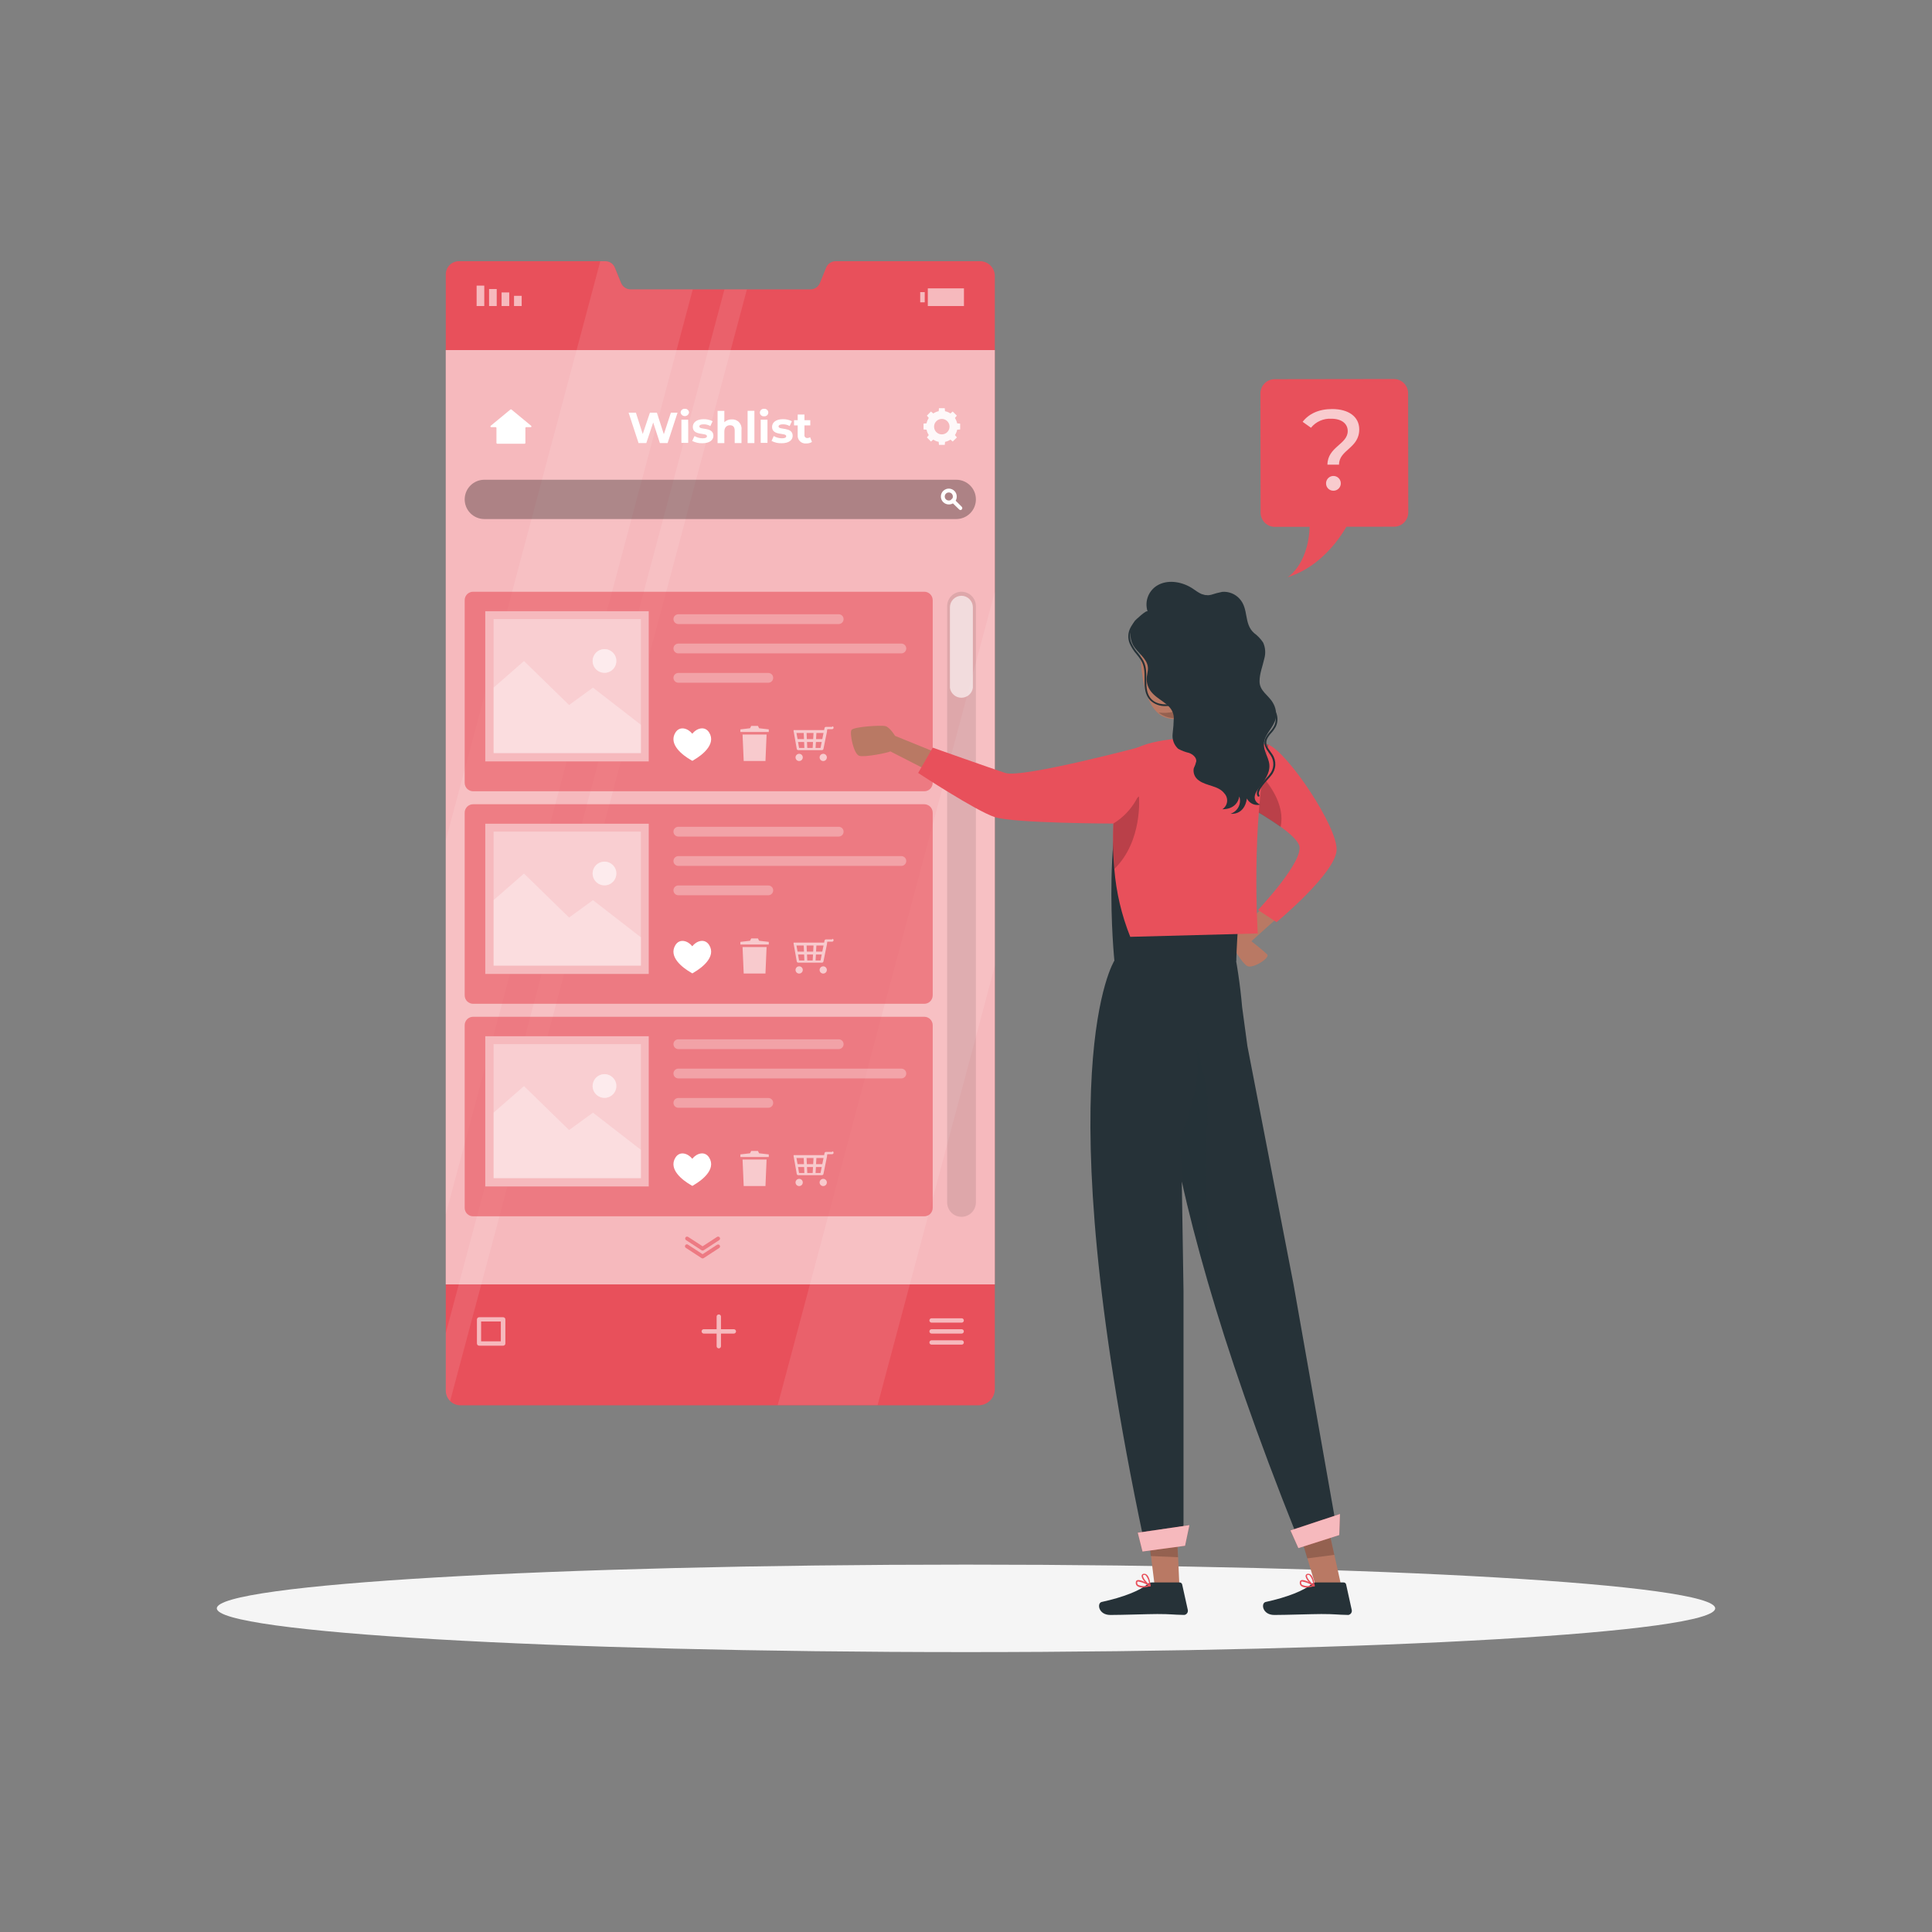 <svg width="152" height="152" viewBox="0 0 152 152" fill="none" xmlns="http://www.w3.org/2000/svg">
<rect x="0" y="0" width="152" height="152" fill="#808080" stroke="none"/>
<path d="M76 129.978C108.553 129.978 134.943 128.438 134.943 126.537C134.943 124.636 108.553 123.096 76 123.096C43.447 123.096 17.058 124.636 17.058 126.537C17.058 128.438 43.447 129.978 76 129.978Z" fill="#F5F5F5"/>
<path d="M78.268 21.73V109.282C78.268 109.452 78.235 109.62 78.17 109.776C78.104 109.933 78.008 110.075 77.888 110.194C77.767 110.313 77.623 110.407 77.466 110.47C77.308 110.533 77.139 110.564 76.97 110.562H36.234C35.93 110.565 35.637 110.448 35.419 110.236C35.308 110.125 35.22 109.993 35.16 109.847C35.101 109.702 35.071 109.546 35.073 109.388V21.623C35.067 21.488 35.089 21.352 35.136 21.225C35.183 21.097 35.255 20.98 35.347 20.881C35.439 20.781 35.55 20.701 35.674 20.644C35.797 20.587 35.931 20.555 36.067 20.55H47.637C47.799 20.553 47.956 20.604 48.089 20.696C48.221 20.789 48.324 20.919 48.382 21.07L48.862 22.25C48.921 22.4 49.023 22.529 49.156 22.621C49.288 22.713 49.445 22.764 49.607 22.767H63.764C63.925 22.766 64.081 22.717 64.214 22.627C64.347 22.536 64.45 22.408 64.509 22.259L64.989 21.073C65.047 20.922 65.149 20.791 65.282 20.698C65.415 20.605 65.572 20.553 65.734 20.55H77.137C77.443 20.559 77.733 20.688 77.944 20.908C78.156 21.129 78.272 21.424 78.268 21.73Z" fill="#E8505B"/>
<path opacity="0.6" d="M78.268 27.543H35.069V101.05H78.268V27.543Z" fill="white"/>
<path opacity="0.6" d="M40.441 24.077H41.043V23.274H40.441V24.077Z" fill="white"/>
<path opacity="0.6" d="M39.462 24.077H40.064V23.007H39.462V24.077Z" fill="white"/>
<path opacity="0.6" d="M38.477 24.077H39.079V22.739H38.477V24.077Z" fill="white"/>
<path opacity="0.6" d="M37.498 24.077H38.1V22.471H37.498V24.077Z" fill="white"/>
<path opacity="0.6" d="M72.753 22.982H72.397V23.785H72.753V22.982Z" fill="white"/>
<path opacity="0.6" d="M72.996 24.077H75.839V22.687H72.996V24.077Z" fill="white"/>
<g opacity="0.1">
<path d="M54.504 22.767L42.067 69.348L41.931 69.871L41.706 70.71L41.563 71.233L35.069 95.553V66.126L47.229 20.55H47.624C47.786 20.553 47.944 20.604 48.077 20.696C48.209 20.789 48.311 20.919 48.369 21.07L48.85 22.25C48.909 22.4 49.011 22.529 49.144 22.621C49.276 22.713 49.433 22.764 49.594 22.767H54.504Z" fill="white"/>
<path d="M78.268 46.555V75.994L70.513 105.047L70.324 105.753L69.044 110.547H61.186L62.466 105.756L62.67 104.987L63.697 101.138L63.904 100.369L64.314 98.828L64.521 98.058L64.931 96.517L65.135 95.748L71.601 71.531V71.528L71.899 70.413V70.41L78.268 46.555Z" fill="white"/>
<path d="M58.763 22.767L46.406 69.057L46.33 69.333L45.655 71.872L45.579 72.148L35.416 110.221C35.304 110.11 35.217 109.978 35.157 109.832C35.097 109.687 35.068 109.531 35.069 109.373V104.895L43.812 72.148L43.888 71.872L44.563 69.333L44.639 69.057L56.997 22.767H58.763Z" fill="white"/>
</g>
<path opacity="0.9" d="M75.541 33.786V33.327L75.304 33.306C75.272 33.155 75.212 33.012 75.128 32.883L75.28 32.701L74.954 32.376L74.772 32.528C74.645 32.441 74.501 32.381 74.349 32.351L74.328 32.114H73.872L73.851 32.351C73.7 32.381 73.556 32.441 73.428 32.528L73.243 32.376L72.921 32.701L73.073 32.883C72.986 33.011 72.926 33.155 72.896 33.306L72.659 33.327V33.786L72.896 33.807C72.926 33.959 72.986 34.103 73.073 34.23L72.921 34.413L73.243 34.738L73.428 34.586C73.556 34.673 73.7 34.733 73.851 34.762L73.872 34.999H74.331L74.353 34.762C74.504 34.733 74.648 34.673 74.775 34.586L74.957 34.738L75.283 34.413L75.131 34.23C75.215 34.101 75.275 33.958 75.307 33.807L75.541 33.786ZM74.097 34.175C73.977 34.175 73.859 34.14 73.759 34.073C73.659 34.006 73.581 33.911 73.535 33.8C73.489 33.689 73.477 33.567 73.501 33.449C73.524 33.331 73.582 33.222 73.667 33.138C73.752 33.052 73.861 32.995 73.978 32.971C74.096 32.948 74.219 32.96 74.33 33.006C74.441 33.052 74.536 33.13 74.603 33.23C74.669 33.33 74.705 33.447 74.705 33.567C74.705 33.729 74.641 33.883 74.527 33.997C74.413 34.111 74.258 34.175 74.097 34.175Z" fill="white"/>
<path d="M41.788 33.498L40.237 32.218C40.226 32.209 40.212 32.204 40.198 32.204C40.184 32.204 40.17 32.209 40.158 32.218L38.608 33.498C38.597 33.505 38.59 33.516 38.586 33.529C38.582 33.541 38.583 33.555 38.587 33.567C38.592 33.579 38.6 33.59 38.611 33.597C38.621 33.604 38.634 33.608 38.647 33.607H38.994C39.01 33.607 39.026 33.613 39.038 33.625C39.05 33.636 39.057 33.651 39.058 33.668V34.847C39.058 34.864 39.064 34.88 39.075 34.892C39.087 34.903 39.102 34.91 39.119 34.911H41.274C41.29 34.91 41.306 34.903 41.317 34.892C41.328 34.88 41.335 34.864 41.335 34.847V33.668C41.335 33.66 41.337 33.651 41.34 33.644C41.343 33.636 41.348 33.63 41.354 33.624C41.36 33.618 41.367 33.614 41.374 33.611C41.382 33.608 41.39 33.607 41.399 33.607H41.745C41.758 33.608 41.772 33.605 41.783 33.599C41.795 33.592 41.804 33.581 41.808 33.569C41.813 33.556 41.814 33.542 41.81 33.53C41.806 33.517 41.798 33.506 41.788 33.498Z" fill="white"/>
<g opacity="0.6">
<path d="M73.291 104.059H75.659C75.705 104.058 75.748 104.039 75.78 104.007C75.812 103.975 75.83 103.931 75.83 103.886C75.83 103.84 75.812 103.797 75.78 103.765C75.748 103.733 75.705 103.715 75.659 103.715H73.291C73.246 103.715 73.203 103.733 73.171 103.765C73.139 103.797 73.121 103.84 73.121 103.886C73.121 103.931 73.139 103.975 73.171 104.007C73.203 104.039 73.246 104.058 73.291 104.059Z" fill="white"/>
<path d="M75.659 104.576H73.291C73.246 104.576 73.203 104.594 73.171 104.626C73.139 104.657 73.121 104.701 73.121 104.746C73.121 104.791 73.139 104.835 73.171 104.867C73.203 104.9 73.246 104.918 73.291 104.919H75.659C75.705 104.918 75.748 104.9 75.78 104.867C75.812 104.835 75.83 104.791 75.83 104.746C75.83 104.701 75.812 104.657 75.78 104.626C75.748 104.594 75.705 104.576 75.659 104.576Z" fill="white"/>
<path d="M75.659 105.448H73.291C73.246 105.448 73.203 105.466 73.171 105.498C73.139 105.53 73.121 105.573 73.121 105.618C73.121 105.664 73.139 105.707 73.171 105.739C73.203 105.771 73.246 105.789 73.291 105.789H75.659C75.705 105.789 75.748 105.771 75.78 105.739C75.812 105.707 75.83 105.664 75.83 105.618C75.83 105.573 75.812 105.53 75.78 105.498C75.748 105.466 75.705 105.448 75.659 105.448Z" fill="white"/>
<path d="M57.736 104.576H56.723V103.563C56.718 103.522 56.697 103.484 56.666 103.456C56.634 103.428 56.594 103.413 56.552 103.413C56.51 103.413 56.469 103.428 56.437 103.456C56.406 103.484 56.385 103.522 56.38 103.563V104.576H55.367C55.322 104.576 55.279 104.594 55.247 104.626C55.215 104.658 55.197 104.701 55.197 104.746C55.197 104.791 55.215 104.835 55.247 104.867C55.279 104.9 55.322 104.919 55.367 104.919H56.38V105.932C56.385 105.973 56.406 106.011 56.437 106.039C56.469 106.067 56.51 106.082 56.552 106.082C56.594 106.082 56.634 106.067 56.666 106.039C56.697 106.011 56.718 105.973 56.723 105.932V104.919H57.736C57.781 104.919 57.824 104.9 57.856 104.867C57.888 104.835 57.906 104.791 57.906 104.746C57.906 104.701 57.888 104.658 57.856 104.626C57.824 104.594 57.781 104.576 57.736 104.576Z" fill="white"/>
<path d="M39.575 103.633H37.696C37.65 103.634 37.606 103.653 37.574 103.685C37.542 103.717 37.523 103.761 37.523 103.807V105.7C37.523 105.746 37.542 105.789 37.574 105.821C37.607 105.853 37.65 105.871 37.696 105.871H39.59C39.635 105.871 39.678 105.853 39.71 105.821C39.742 105.789 39.76 105.746 39.76 105.7V103.807C39.76 103.783 39.755 103.759 39.746 103.737C39.736 103.715 39.722 103.696 39.705 103.679C39.688 103.663 39.667 103.651 39.645 103.643C39.622 103.635 39.598 103.632 39.575 103.633ZM39.401 105.527H37.851V103.968H39.401V105.527Z" fill="white"/>
</g>
<g opacity="0.6">
<path d="M55.273 99.007C55.244 99.007 55.215 98.997 55.191 98.98L53.975 98.186C53.956 98.177 53.938 98.164 53.924 98.147C53.91 98.131 53.9 98.111 53.894 98.09C53.888 98.069 53.886 98.047 53.889 98.026C53.893 98.004 53.9 97.984 53.912 97.966C53.924 97.947 53.94 97.932 53.958 97.92C53.977 97.909 53.997 97.901 54.019 97.898C54.04 97.895 54.062 97.897 54.083 97.903C54.104 97.909 54.123 97.92 54.14 97.934L55.276 98.673L56.413 97.934C56.447 97.912 56.489 97.904 56.529 97.912C56.568 97.92 56.603 97.943 56.626 97.977C56.648 98.01 56.655 98.052 56.647 98.091C56.638 98.13 56.614 98.164 56.581 98.186L55.365 98.98C55.338 98.999 55.306 99.008 55.273 99.007Z" fill="#E8505B"/>
<path d="M55.274 98.387C55.245 98.386 55.216 98.378 55.192 98.362L53.976 97.569C53.942 97.546 53.918 97.512 53.909 97.472C53.901 97.432 53.908 97.39 53.93 97.356C53.952 97.323 53.987 97.3 54.026 97.292C54.065 97.284 54.106 97.291 54.14 97.314L55.277 98.052L56.414 97.314C56.448 97.291 56.489 97.284 56.529 97.292C56.568 97.3 56.603 97.324 56.625 97.358C56.647 97.391 56.655 97.433 56.647 97.472C56.638 97.512 56.615 97.547 56.581 97.569L55.365 98.362C55.337 98.379 55.306 98.387 55.274 98.387Z" fill="#E8505B"/>
</g>
<path opacity="0.1" d="M75.647 46.555C75.348 46.556 75.061 46.675 74.849 46.887C74.637 47.099 74.517 47.386 74.517 47.686V94.602C74.517 94.902 74.636 95.189 74.848 95.401C75.06 95.614 75.348 95.733 75.647 95.733C75.947 95.733 76.235 95.614 76.447 95.401C76.659 95.189 76.778 94.902 76.778 94.602V47.686C76.778 47.537 76.749 47.39 76.692 47.253C76.635 47.116 76.552 46.991 76.447 46.886C76.342 46.781 76.218 46.698 76.08 46.641C75.943 46.584 75.796 46.555 75.647 46.555Z" fill="black"/>
<path opacity="0.6" d="M75.647 46.871C75.406 46.871 75.174 46.967 75.002 47.138C74.831 47.309 74.735 47.541 74.735 47.783V54.112C74.766 54.329 74.875 54.528 75.041 54.672C75.206 54.816 75.419 54.895 75.638 54.895C75.858 54.895 76.07 54.816 76.236 54.672C76.402 54.528 76.51 54.329 76.541 54.112V47.773C76.539 47.536 76.444 47.309 76.277 47.141C76.11 46.972 75.885 46.875 75.647 46.871Z" fill="white"/>
<path d="M53.306 32.467L52.525 34.86H51.917L51.391 33.239L50.847 34.86H50.239L49.455 32.467H50.029L50.567 34.148L51.133 32.467H51.68L52.227 34.161L52.783 32.467H53.306Z" fill="white"/>
<path d="M53.546 32.467C53.546 32.425 53.555 32.383 53.572 32.344C53.589 32.305 53.614 32.27 53.645 32.242C53.676 32.213 53.713 32.191 53.753 32.178C53.793 32.164 53.836 32.159 53.878 32.163C53.918 32.159 53.959 32.164 53.998 32.176C54.037 32.189 54.073 32.209 54.104 32.235C54.135 32.262 54.16 32.295 54.178 32.331C54.196 32.368 54.207 32.408 54.209 32.449C54.198 32.529 54.159 32.602 54.098 32.656C54.037 32.709 53.959 32.738 53.878 32.738C53.797 32.738 53.719 32.709 53.658 32.656C53.597 32.602 53.557 32.529 53.546 32.449V32.467ZM53.61 33.02H54.145V34.844H53.61V33.02Z" fill="white"/>
<path d="M54.461 34.689L54.641 34.306C54.834 34.421 55.054 34.482 55.279 34.483C55.525 34.483 55.62 34.419 55.62 34.315C55.62 34.011 54.507 34.315 54.507 33.586C54.507 33.239 54.811 32.978 55.358 32.978C55.604 32.973 55.847 33.029 56.066 33.139L55.887 33.519C55.726 33.427 55.544 33.38 55.358 33.382C55.118 33.382 55.018 33.455 55.018 33.552C55.018 33.856 56.127 33.552 56.127 34.288C56.127 34.629 55.823 34.872 55.258 34.872C54.981 34.881 54.706 34.818 54.461 34.689Z" fill="white"/>
<path d="M58.337 33.805V34.86H57.802V33.887C57.802 33.583 57.666 33.455 57.431 33.455C57.197 33.455 56.988 33.61 56.988 33.951V34.863H56.456V32.324H56.988V33.215C57.066 33.142 57.158 33.085 57.259 33.047C57.36 33.01 57.467 32.992 57.574 32.996C57.68 32.989 57.787 33.005 57.886 33.044C57.984 33.083 58.074 33.143 58.147 33.221C58.219 33.298 58.274 33.39 58.307 33.491C58.34 33.592 58.351 33.699 58.337 33.805Z" fill="white"/>
<path d="M58.818 32.321H59.353V34.86H58.818V32.321Z" fill="white"/>
<path d="M59.782 32.467C59.782 32.425 59.79 32.383 59.807 32.344C59.824 32.305 59.849 32.271 59.88 32.242C59.911 32.213 59.948 32.191 59.988 32.178C60.028 32.164 60.071 32.159 60.113 32.163C60.154 32.159 60.195 32.163 60.235 32.175C60.274 32.188 60.31 32.208 60.342 32.234C60.373 32.261 60.398 32.294 60.416 32.331C60.435 32.368 60.445 32.408 60.447 32.449C60.448 32.492 60.439 32.534 60.422 32.573C60.405 32.612 60.38 32.647 60.348 32.675C60.316 32.704 60.279 32.726 60.239 32.739C60.198 32.752 60.156 32.757 60.113 32.753C60.072 32.757 60.031 32.752 59.992 32.74C59.954 32.727 59.918 32.707 59.887 32.68C59.856 32.654 59.831 32.621 59.812 32.584C59.794 32.548 59.784 32.508 59.782 32.467ZM59.849 33.02H60.381V34.844H59.849V33.02Z" fill="white"/>
<path d="M60.7 34.689L60.876 34.306C61.069 34.421 61.29 34.482 61.514 34.483C61.761 34.483 61.855 34.419 61.855 34.316C61.855 34.011 60.742 34.316 60.742 33.586C60.742 33.239 61.046 32.978 61.593 32.978C61.839 32.973 62.083 33.028 62.302 33.139L62.126 33.519C61.963 33.427 61.78 33.38 61.593 33.382C61.356 33.382 61.253 33.455 61.253 33.552C61.253 33.856 62.363 33.552 62.363 34.288C62.363 34.629 62.059 34.872 61.496 34.872C61.219 34.882 60.944 34.819 60.7 34.689Z" fill="white"/>
<path d="M63.88 34.771C63.749 34.851 63.598 34.892 63.445 34.887C63.354 34.899 63.262 34.891 63.175 34.862C63.088 34.834 63.008 34.786 62.942 34.723C62.876 34.659 62.825 34.582 62.793 34.496C62.761 34.41 62.749 34.318 62.758 34.227V33.47H62.472V33.06H62.758V32.613H63.29V33.06H63.749V33.47H63.29V34.221C63.286 34.252 63.289 34.284 63.298 34.315C63.308 34.345 63.325 34.373 63.346 34.395C63.368 34.419 63.395 34.436 63.425 34.448C63.455 34.459 63.486 34.464 63.518 34.461C63.595 34.463 63.671 34.44 63.734 34.394L63.88 34.771Z" fill="white"/>
<path opacity="0.3" d="M38.106 37.745H75.234C75.437 37.744 75.638 37.784 75.825 37.861C76.013 37.939 76.183 38.053 76.327 38.196C76.47 38.34 76.584 38.51 76.662 38.697C76.739 38.885 76.779 39.086 76.778 39.289C76.779 39.492 76.739 39.693 76.662 39.881C76.584 40.069 76.471 40.239 76.327 40.383C76.184 40.527 76.013 40.641 75.826 40.718C75.638 40.796 75.437 40.836 75.234 40.836H38.106C37.903 40.836 37.702 40.796 37.514 40.718C37.327 40.641 37.156 40.527 37.012 40.383C36.869 40.239 36.755 40.069 36.677 39.881C36.599 39.693 36.559 39.492 36.559 39.289C36.559 39.086 36.599 38.885 36.677 38.697C36.755 38.51 36.869 38.339 37.013 38.196C37.156 38.052 37.327 37.939 37.514 37.861C37.702 37.784 37.903 37.744 38.106 37.745Z" fill="black"/>
<path d="M74.647 39.687C74.482 39.687 74.324 39.621 74.206 39.505C74.148 39.447 74.102 39.379 74.07 39.303C74.039 39.227 74.023 39.146 74.024 39.064C74.023 38.982 74.039 38.901 74.07 38.825C74.102 38.749 74.148 38.681 74.206 38.623C74.264 38.565 74.333 38.519 74.409 38.488C74.484 38.457 74.565 38.44 74.647 38.44C74.729 38.44 74.81 38.457 74.886 38.488C74.961 38.519 75.03 38.565 75.088 38.623C75.147 38.681 75.193 38.749 75.224 38.825C75.255 38.901 75.271 38.982 75.27 39.064C75.273 39.148 75.259 39.233 75.227 39.311C75.196 39.39 75.148 39.461 75.088 39.52C74.968 39.631 74.81 39.691 74.647 39.687ZM74.647 38.745C74.605 38.744 74.564 38.751 74.525 38.767C74.487 38.783 74.451 38.806 74.422 38.836C74.392 38.866 74.369 38.901 74.352 38.941C74.336 38.98 74.328 39.022 74.328 39.064C74.327 39.106 74.335 39.148 74.352 39.186C74.368 39.225 74.392 39.26 74.422 39.289C74.483 39.346 74.564 39.378 74.647 39.378C74.731 39.378 74.811 39.346 74.872 39.289C74.903 39.26 74.927 39.225 74.943 39.186C74.959 39.148 74.967 39.106 74.966 39.064C74.966 39.022 74.958 38.98 74.942 38.941C74.926 38.901 74.902 38.866 74.872 38.836C74.843 38.806 74.808 38.783 74.769 38.767C74.73 38.751 74.689 38.744 74.647 38.745Z" fill="white"/>
<path d="M75.571 40.128C75.531 40.127 75.493 40.111 75.465 40.083L74.857 39.493C74.829 39.464 74.813 39.425 74.813 39.385C74.813 39.344 74.829 39.306 74.857 39.277C74.871 39.263 74.888 39.251 74.906 39.244C74.925 39.236 74.945 39.232 74.965 39.232C74.985 39.232 75.005 39.236 75.023 39.244C75.042 39.251 75.058 39.263 75.073 39.277L75.665 39.87C75.693 39.898 75.709 39.936 75.709 39.976C75.709 40.016 75.693 40.054 75.665 40.083C75.64 40.108 75.607 40.124 75.571 40.128Z" fill="white"/>
<path opacity="0.6" d="M72.717 63.274H37.222C36.856 63.274 36.559 63.571 36.559 63.937V78.31C36.559 78.676 36.856 78.973 37.222 78.973H72.717C73.083 78.973 73.38 78.676 73.38 78.31V63.937C73.38 63.571 73.083 63.274 72.717 63.274Z" fill="#E8505B"/>
<path d="M51.045 64.804H38.176V76.629H51.045V64.804Z" fill="#E8505B"/>
<path opacity="0.6" d="M51.045 64.804H38.176V76.629H51.045V64.804Z" fill="white"/>
<path opacity="0.3" d="M50.422 65.427H38.833V75.972H50.422V65.427Z" fill="white"/>
<path opacity="0.3" d="M50.422 73.741V75.972H38.836L38.833 70.817L41.225 68.725L44.773 72.185L46.652 70.817L50.422 73.741Z" fill="white"/>
<g opacity="0.6">
<path d="M48.491 68.722C48.491 68.907 48.436 69.087 48.334 69.241C48.231 69.394 48.086 69.514 47.915 69.585C47.744 69.655 47.557 69.674 47.376 69.638C47.195 69.602 47.028 69.513 46.898 69.382C46.767 69.252 46.678 69.085 46.642 68.904C46.606 68.723 46.625 68.536 46.696 68.365C46.766 68.195 46.886 68.049 47.039 67.946C47.193 67.844 47.373 67.789 47.558 67.789C47.681 67.789 47.802 67.812 47.915 67.859C48.029 67.906 48.132 67.975 48.219 68.061C48.305 68.148 48.374 68.251 48.421 68.365C48.468 68.478 48.492 68.6 48.491 68.722Z" fill="white"/>
<path opacity="0.3" d="M48.491 68.722C48.491 68.907 48.436 69.087 48.334 69.241C48.231 69.394 48.086 69.514 47.915 69.585C47.744 69.655 47.557 69.674 47.376 69.638C47.195 69.602 47.028 69.513 46.898 69.382C46.767 69.252 46.678 69.085 46.642 68.904C46.606 68.723 46.625 68.536 46.696 68.365C46.766 68.195 46.886 68.049 47.039 67.946C47.193 67.844 47.373 67.789 47.558 67.789C47.681 67.789 47.802 67.812 47.915 67.859C48.029 67.906 48.132 67.975 48.219 68.061C48.305 68.148 48.374 68.251 48.421 68.365C48.468 68.478 48.492 68.6 48.491 68.722Z" fill="white"/>
</g>
<g opacity="0.3">
<path d="M65.986 65.816H53.37C53.268 65.816 53.169 65.775 53.097 65.703C53.025 65.63 52.984 65.532 52.984 65.43C52.984 65.379 52.994 65.329 53.013 65.283C53.033 65.236 53.061 65.194 53.097 65.158C53.133 65.122 53.176 65.094 53.222 65.075C53.269 65.056 53.319 65.046 53.37 65.047H65.986C66.036 65.046 66.086 65.056 66.133 65.075C66.18 65.094 66.222 65.123 66.258 65.158C66.293 65.194 66.322 65.236 66.341 65.283C66.36 65.329 66.369 65.379 66.369 65.43C66.369 65.481 66.36 65.531 66.341 65.577C66.322 65.624 66.293 65.667 66.258 65.703C66.222 65.739 66.18 65.767 66.133 65.787C66.087 65.806 66.037 65.816 65.986 65.816Z" fill="white"/>
<path d="M70.914 68.123H53.37C53.319 68.124 53.269 68.114 53.222 68.095C53.176 68.076 53.133 68.048 53.097 68.012C53.061 67.976 53.033 67.934 53.013 67.887C52.994 67.841 52.984 67.791 52.984 67.74C52.984 67.638 53.025 67.54 53.097 67.467C53.169 67.395 53.268 67.354 53.37 67.354H70.914C71.016 67.354 71.114 67.395 71.187 67.467C71.259 67.54 71.3 67.638 71.3 67.74C71.3 67.791 71.29 67.841 71.27 67.887C71.251 67.934 71.222 67.976 71.187 68.012C71.151 68.048 71.108 68.076 71.061 68.095C71.014 68.114 70.964 68.124 70.914 68.123Z" fill="white"/>
<path d="M60.447 70.434H53.37C53.268 70.434 53.169 70.393 53.097 70.321C53.025 70.248 52.984 70.15 52.984 70.048C52.984 69.997 52.994 69.947 53.013 69.9C53.033 69.854 53.061 69.811 53.097 69.776C53.133 69.74 53.176 69.712 53.222 69.693C53.269 69.674 53.319 69.664 53.37 69.665H60.447C60.498 69.664 60.547 69.674 60.594 69.693C60.641 69.712 60.683 69.74 60.719 69.776C60.755 69.811 60.783 69.854 60.802 69.9C60.821 69.947 60.831 69.997 60.83 70.048C60.831 70.098 60.821 70.148 60.802 70.195C60.783 70.242 60.755 70.284 60.719 70.32C60.683 70.356 60.641 70.385 60.594 70.404C60.548 70.424 60.498 70.434 60.447 70.434Z" fill="white"/>
</g>
<path d="M53.136 74.358C53.476 73.805 54.13 74.018 54.464 74.447C54.802 74.015 55.452 73.802 55.796 74.355C56.37 75.288 55.188 76.155 54.629 76.483L54.471 76.581L54.309 76.483C53.75 76.158 52.561 75.295 53.136 74.358Z" fill="white"/>
<g opacity="0.6">
<path d="M58.42 74.507H60.311L60.223 76.593H58.511L58.42 74.507Z" fill="white"/>
<path d="M59.721 74.015L59.633 73.832H59.101L59.01 74.015L58.249 74.103V74.31H60.484V74.103L59.721 74.015Z" fill="white"/>
</g>
<g opacity="0.6">
<path d="M65.47 73.909H64.983C64.957 73.908 64.931 73.917 64.91 73.934C64.89 73.95 64.876 73.974 64.871 74L64.837 74.158H62.49H62.469H62.451C62.451 74.158 62.451 74.158 62.436 74.173V74.191V74.21C62.434 74.218 62.434 74.226 62.436 74.234L62.685 75.641C62.69 75.668 62.704 75.692 62.724 75.709C62.745 75.726 62.771 75.735 62.797 75.736H64.67C64.697 75.736 64.722 75.727 64.743 75.711C64.763 75.694 64.778 75.671 64.783 75.644L65.065 74.264C65.068 74.248 65.068 74.232 65.065 74.216L65.09 74.085H65.485C65.512 74.081 65.536 74.067 65.554 74.046C65.572 74.025 65.582 73.998 65.582 73.971C65.582 73.944 65.572 73.917 65.554 73.896C65.536 73.875 65.512 73.861 65.485 73.857L65.47 73.909ZM64.694 74.869H64.202L64.229 74.386H64.792L64.694 74.869ZM63.478 74.869L63.457 74.386H64.004L63.977 74.869H63.478ZM63.965 75.097L63.937 75.565H63.512L63.491 75.097H63.965ZM62.661 74.386H63.232L63.253 74.869H62.749L62.661 74.386ZM62.785 75.097H63.263L63.284 75.565H62.867L62.785 75.097ZM64.555 75.565H64.165L64.193 75.097H64.649L64.555 75.565Z" fill="white"/>
<path d="M62.877 76.024C62.82 76.024 62.764 76.04 62.717 76.071C62.67 76.102 62.633 76.147 62.611 76.199C62.588 76.251 62.582 76.308 62.593 76.364C62.604 76.42 62.631 76.471 62.67 76.511C62.71 76.551 62.761 76.579 62.817 76.59C62.872 76.602 62.93 76.596 62.982 76.575C63.035 76.553 63.08 76.516 63.111 76.469C63.143 76.422 63.159 76.367 63.159 76.31C63.159 76.235 63.13 76.163 63.077 76.109C63.024 76.056 62.952 76.025 62.877 76.024Z" fill="white"/>
<path d="M64.77 76.024C64.714 76.024 64.658 76.04 64.611 76.071C64.563 76.102 64.526 76.147 64.504 76.199C64.482 76.251 64.476 76.308 64.487 76.364C64.497 76.42 64.524 76.471 64.564 76.511C64.604 76.551 64.655 76.579 64.71 76.59C64.766 76.602 64.823 76.596 64.876 76.575C64.928 76.553 64.973 76.516 65.005 76.469C65.036 76.422 65.053 76.367 65.053 76.31C65.053 76.235 65.023 76.163 64.97 76.109C64.917 76.056 64.846 76.025 64.77 76.024Z" fill="white"/>
</g>
<path opacity="0.6" d="M72.717 79.995H37.222C36.856 79.995 36.559 80.291 36.559 80.657V95.031C36.559 95.397 36.856 95.693 37.222 95.693H72.717C73.083 95.693 73.38 95.397 73.38 95.031V80.657C73.38 80.291 73.083 79.995 72.717 79.995Z" fill="#E8505B"/>
<path d="M51.045 81.523H38.176V93.349H51.045V81.523Z" fill="#E8505B"/>
<path opacity="0.6" d="M51.045 81.523H38.176V93.349H51.045V81.523Z" fill="white"/>
<path opacity="0.3" d="M50.422 82.147H38.833V92.693H50.422V82.147Z" fill="white"/>
<path opacity="0.3" d="M50.422 90.461V92.693H38.836L38.833 87.537L41.225 85.445L44.773 88.905L46.652 87.537L50.422 90.461Z" fill="white"/>
<g opacity="0.6">
<path d="M48.491 85.442C48.491 85.627 48.436 85.807 48.334 85.961C48.231 86.114 48.086 86.234 47.915 86.304C47.744 86.375 47.557 86.393 47.376 86.357C47.195 86.321 47.028 86.233 46.898 86.102C46.767 85.972 46.678 85.805 46.642 85.624C46.606 85.443 46.625 85.255 46.696 85.085C46.766 84.914 46.886 84.769 47.039 84.666C47.193 84.564 47.373 84.509 47.558 84.509C47.681 84.508 47.802 84.532 47.915 84.579C48.029 84.626 48.132 84.695 48.219 84.781C48.305 84.868 48.374 84.971 48.421 85.085C48.468 85.198 48.492 85.319 48.491 85.442Z" fill="white"/>
<path opacity="0.3" d="M48.491 85.442C48.491 85.627 48.436 85.807 48.334 85.961C48.231 86.114 48.086 86.234 47.915 86.304C47.744 86.375 47.557 86.393 47.376 86.357C47.195 86.321 47.028 86.233 46.898 86.102C46.767 85.972 46.678 85.805 46.642 85.624C46.606 85.443 46.625 85.255 46.696 85.085C46.766 84.914 46.886 84.769 47.039 84.666C47.193 84.564 47.373 84.509 47.558 84.509C47.681 84.508 47.802 84.532 47.915 84.579C48.029 84.626 48.132 84.695 48.219 84.781C48.305 84.868 48.374 84.971 48.421 85.085C48.468 85.198 48.492 85.319 48.491 85.442Z" fill="white"/>
</g>
<g opacity="0.3">
<path d="M65.986 82.536H53.37C53.268 82.536 53.169 82.495 53.097 82.423C53.025 82.35 52.984 82.252 52.984 82.15C52.984 82.099 52.994 82.049 53.013 82.002C53.033 81.956 53.061 81.913 53.097 81.878C53.133 81.842 53.176 81.814 53.222 81.795C53.269 81.776 53.319 81.766 53.37 81.767H65.986C66.036 81.766 66.086 81.776 66.133 81.795C66.18 81.814 66.222 81.842 66.258 81.878C66.293 81.914 66.322 81.956 66.341 82.003C66.36 82.049 66.369 82.099 66.369 82.15C66.369 82.2 66.36 82.25 66.341 82.297C66.322 82.344 66.293 82.387 66.258 82.422C66.222 82.458 66.18 82.487 66.133 82.506C66.087 82.526 66.037 82.536 65.986 82.536Z" fill="white"/>
<path d="M70.914 84.843H53.37C53.319 84.843 53.269 84.834 53.222 84.815C53.176 84.796 53.133 84.767 53.097 84.732C53.061 84.696 53.033 84.654 53.013 84.607C52.994 84.56 52.984 84.51 52.984 84.46C52.984 84.357 53.025 84.259 53.097 84.187C53.169 84.114 53.268 84.074 53.37 84.074H70.914C71.016 84.074 71.114 84.114 71.187 84.187C71.259 84.259 71.3 84.357 71.3 84.46C71.3 84.51 71.29 84.56 71.27 84.607C71.251 84.654 71.222 84.696 71.187 84.732C71.151 84.767 71.108 84.796 71.061 84.815C71.014 84.834 70.964 84.843 70.914 84.843Z" fill="white"/>
<path d="M60.447 87.153H53.37C53.268 87.153 53.169 87.113 53.097 87.04C53.025 86.968 52.984 86.87 52.984 86.767C52.984 86.717 52.994 86.667 53.013 86.62C53.033 86.573 53.061 86.531 53.097 86.495C53.133 86.46 53.176 86.432 53.222 86.413C53.269 86.394 53.319 86.384 53.37 86.384H60.447C60.498 86.384 60.547 86.394 60.594 86.413C60.641 86.432 60.683 86.46 60.719 86.496C60.755 86.531 60.783 86.574 60.802 86.62C60.821 86.667 60.831 86.717 60.83 86.767C60.831 86.818 60.821 86.868 60.802 86.915C60.783 86.962 60.755 87.004 60.719 87.04C60.683 87.076 60.641 87.105 60.594 87.124C60.548 87.143 60.498 87.153 60.447 87.153Z" fill="white"/>
</g>
<path d="M53.136 91.079C53.476 90.525 54.13 90.738 54.464 91.167C54.802 90.735 55.452 90.522 55.796 91.076C56.37 92.009 55.188 92.875 54.629 93.204L54.471 93.301L54.309 93.204C53.75 92.878 52.561 92.015 53.136 91.079Z" fill="white"/>
<g opacity="0.6">
<path d="M58.42 91.224H60.311L60.223 93.313H58.511L58.42 91.224Z" fill="white"/>
<path d="M59.721 90.735L59.633 90.552H59.101L59.01 90.735L58.249 90.823V91.029H60.484V90.823L59.721 90.735Z" fill="white"/>
</g>
<g opacity="0.6">
<path d="M65.47 90.628H64.983C64.957 90.628 64.931 90.637 64.91 90.653C64.89 90.67 64.876 90.694 64.871 90.719L64.837 90.878H62.49H62.469H62.451L62.436 90.893V90.911V90.929C62.434 90.937 62.434 90.946 62.436 90.954L62.685 92.361C62.69 92.387 62.704 92.411 62.724 92.428C62.745 92.446 62.771 92.455 62.797 92.455H64.67C64.697 92.456 64.722 92.447 64.743 92.43C64.763 92.414 64.778 92.39 64.783 92.364L65.065 90.984C65.068 90.968 65.068 90.951 65.065 90.935L65.09 90.805H65.485C65.512 90.8 65.536 90.786 65.554 90.765C65.572 90.745 65.582 90.718 65.582 90.691C65.582 90.663 65.572 90.637 65.554 90.616C65.536 90.595 65.512 90.581 65.485 90.577L65.47 90.628ZM64.694 91.589H64.202L64.229 91.106H64.792L64.694 91.589ZM63.478 91.589L63.457 91.106H64.004L63.977 91.589H63.478ZM63.965 91.817L63.937 92.285H63.512L63.491 91.817H63.965ZM62.661 91.106H63.232L63.253 91.589H62.749L62.661 91.106ZM62.785 91.817H63.263L63.284 92.285H62.867L62.785 91.817ZM64.555 92.285H64.165L64.193 91.817H64.649L64.555 92.285Z" fill="white"/>
<path d="M62.877 92.744C62.82 92.744 62.764 92.76 62.717 92.791C62.67 92.822 62.633 92.866 62.611 92.918C62.588 92.971 62.582 93.028 62.593 93.084C62.604 93.139 62.631 93.191 62.67 93.231C62.71 93.271 62.761 93.299 62.817 93.31C62.872 93.321 62.93 93.316 62.982 93.294C63.035 93.273 63.08 93.236 63.111 93.189C63.143 93.142 63.159 93.087 63.159 93.03C63.159 92.955 63.13 92.882 63.077 92.829C63.024 92.775 62.952 92.745 62.877 92.744Z" fill="white"/>
<path d="M64.77 92.744C64.714 92.744 64.658 92.76 64.611 92.791C64.563 92.822 64.526 92.866 64.504 92.918C64.482 92.971 64.476 93.028 64.487 93.084C64.497 93.139 64.524 93.191 64.564 93.231C64.604 93.271 64.655 93.299 64.71 93.31C64.766 93.321 64.823 93.316 64.876 93.294C64.928 93.273 64.973 93.236 65.005 93.189C65.036 93.142 65.053 93.087 65.053 93.03C65.053 92.955 65.023 92.882 64.97 92.829C64.917 92.775 64.846 92.745 64.77 92.744Z" fill="white"/>
</g>
<path opacity="0.6" d="M72.717 46.555H37.222C36.856 46.555 36.559 46.851 36.559 47.217V61.59C36.559 61.956 36.856 62.253 37.222 62.253H72.717C73.083 62.253 73.38 61.956 73.38 61.59V47.217C73.38 46.851 73.083 46.555 72.717 46.555Z" fill="#E8505B"/>
<path d="M51.045 48.084H38.176V59.909H51.045V48.084Z" fill="#E8505B"/>
<path opacity="0.6" d="M51.045 48.084H38.176V59.909H51.045V48.084Z" fill="white"/>
<path opacity="0.3" d="M50.422 48.706H38.833V59.252H50.422V48.706Z" fill="white"/>
<path opacity="0.3" d="M50.422 57.021V59.253H38.836L38.833 54.097L41.225 52.005L44.773 55.465L46.652 54.097L50.422 57.021Z" fill="white"/>
<g opacity="0.6">
<path d="M48.491 52.002C48.491 52.187 48.436 52.367 48.334 52.521C48.231 52.674 48.086 52.794 47.915 52.864C47.744 52.935 47.557 52.953 47.376 52.917C47.195 52.882 47.028 52.793 46.898 52.662C46.767 52.532 46.678 52.365 46.642 52.184C46.606 52.003 46.625 51.816 46.696 51.645C46.766 51.474 46.886 51.329 47.039 51.226C47.193 51.124 47.373 51.069 47.558 51.069C47.681 51.069 47.802 51.092 47.915 51.139C48.029 51.186 48.132 51.255 48.219 51.341C48.305 51.428 48.374 51.531 48.421 51.645C48.468 51.758 48.492 51.88 48.491 52.002Z" fill="white"/>
<path opacity="0.3" d="M48.491 52.002C48.491 52.187 48.436 52.367 48.334 52.521C48.231 52.674 48.086 52.794 47.915 52.864C47.744 52.935 47.557 52.953 47.376 52.917C47.195 52.882 47.028 52.793 46.898 52.662C46.767 52.532 46.678 52.365 46.642 52.184C46.606 52.003 46.625 51.816 46.696 51.645C46.766 51.474 46.886 51.329 47.039 51.226C47.193 51.124 47.373 51.069 47.558 51.069C47.681 51.069 47.802 51.092 47.915 51.139C48.029 51.186 48.132 51.255 48.219 51.341C48.305 51.428 48.374 51.531 48.421 51.645C48.468 51.758 48.492 51.88 48.491 52.002Z" fill="white"/>
</g>
<g opacity="0.3">
<path d="M65.986 49.096H53.37C53.319 49.096 53.269 49.086 53.222 49.066C53.175 49.047 53.133 49.019 53.097 48.983C53.061 48.947 53.033 48.904 53.013 48.858C52.994 48.811 52.984 48.76 52.984 48.71C52.984 48.659 52.994 48.609 53.013 48.562C53.033 48.516 53.061 48.473 53.097 48.438C53.133 48.402 53.176 48.374 53.222 48.355C53.269 48.336 53.319 48.326 53.37 48.327H65.986C66.036 48.326 66.086 48.336 66.133 48.355C66.18 48.374 66.222 48.402 66.258 48.438C66.293 48.474 66.322 48.516 66.341 48.563C66.36 48.609 66.369 48.659 66.369 48.71C66.369 48.76 66.36 48.81 66.341 48.857C66.322 48.904 66.293 48.947 66.258 48.983C66.222 49.018 66.18 49.047 66.133 49.066C66.087 49.086 66.037 49.096 65.986 49.096Z" fill="white"/>
<path d="M70.914 51.403H53.37C53.319 51.404 53.269 51.394 53.222 51.375C53.176 51.356 53.133 51.328 53.097 51.292C53.061 51.257 53.033 51.214 53.013 51.168C52.994 51.121 52.984 51.071 52.984 51.02C52.984 50.918 53.025 50.82 53.097 50.747C53.169 50.675 53.268 50.634 53.37 50.634H70.914C71.016 50.634 71.114 50.675 71.187 50.747C71.259 50.82 71.3 50.918 71.3 51.02C71.3 51.071 71.29 51.121 71.27 51.168C71.251 51.214 71.222 51.257 71.187 51.292C71.151 51.328 71.108 51.356 71.061 51.375C71.014 51.394 70.964 51.404 70.914 51.403Z" fill="white"/>
<path d="M60.447 53.714H53.37C53.268 53.714 53.169 53.673 53.097 53.6C53.025 53.528 52.984 53.43 52.984 53.327C52.984 53.277 52.994 53.227 53.013 53.18C53.033 53.133 53.061 53.091 53.097 53.056C53.133 53.02 53.176 52.992 53.222 52.973C53.269 52.954 53.319 52.944 53.37 52.944H60.447C60.498 52.944 60.547 52.954 60.594 52.973C60.641 52.992 60.683 53.02 60.719 53.056C60.755 53.091 60.783 53.134 60.802 53.18C60.821 53.227 60.831 53.277 60.83 53.327C60.831 53.378 60.821 53.428 60.802 53.475C60.783 53.522 60.755 53.564 60.719 53.6C60.683 53.636 60.641 53.665 60.594 53.684C60.548 53.703 60.498 53.714 60.447 53.714Z" fill="white"/>
</g>
<path d="M53.136 57.638C53.476 57.085 54.13 57.298 54.464 57.726C54.802 57.295 55.452 57.082 55.796 57.635C56.37 58.568 55.188 59.435 54.629 59.763L54.471 59.86L54.309 59.763C53.75 59.438 52.561 58.574 53.136 57.638Z" fill="white"/>
<g opacity="0.6">
<path d="M58.42 57.787H60.311L60.223 59.873H58.511L58.42 57.787Z" fill="white"/>
<path d="M59.721 57.295L59.633 57.112H59.101L59.01 57.295L58.249 57.383V57.59H60.484V57.383L59.721 57.295Z" fill="white"/>
</g>
<g opacity="0.6">
<path d="M65.47 57.188H64.983C64.957 57.188 64.931 57.197 64.91 57.214C64.89 57.23 64.876 57.254 64.871 57.28L64.837 57.438H62.49H62.469H62.451C62.451 57.438 62.451 57.438 62.436 57.453V57.471V57.489C62.434 57.497 62.434 57.506 62.436 57.514L62.685 58.921C62.69 58.947 62.704 58.971 62.724 58.989C62.745 59.006 62.771 59.015 62.797 59.015H64.67C64.697 59.016 64.722 59.007 64.743 58.99C64.763 58.974 64.778 58.95 64.783 58.924L65.065 57.544C65.068 57.528 65.068 57.511 65.065 57.495L65.09 57.365H65.485C65.512 57.36 65.536 57.346 65.554 57.325C65.572 57.305 65.582 57.278 65.582 57.251C65.582 57.223 65.572 57.197 65.554 57.176C65.536 57.155 65.512 57.141 65.485 57.137L65.47 57.188ZM64.694 58.149H64.202L64.229 57.666H64.792L64.694 58.149ZM63.478 58.149L63.457 57.666H64.004L63.977 58.149H63.478ZM63.965 58.377L63.937 58.845H63.512L63.491 58.377H63.965ZM62.661 57.666H63.232L63.253 58.149H62.749L62.661 57.666ZM62.785 58.377H63.263L63.284 58.845H62.867L62.785 58.377ZM64.555 58.845H64.165L64.193 58.377H64.649L64.555 58.845Z" fill="white"/>
<path d="M62.877 59.304C62.82 59.304 62.764 59.32 62.717 59.351C62.67 59.382 62.633 59.426 62.611 59.478C62.588 59.531 62.582 59.588 62.593 59.644C62.604 59.7 62.631 59.751 62.67 59.791C62.71 59.831 62.761 59.859 62.817 59.87C62.872 59.881 62.93 59.876 62.982 59.854C63.035 59.833 63.08 59.796 63.111 59.749C63.143 59.702 63.159 59.647 63.159 59.59C63.159 59.515 63.13 59.443 63.077 59.389C63.024 59.336 62.952 59.305 62.877 59.304Z" fill="white"/>
<path d="M64.77 59.304C64.714 59.304 64.658 59.32 64.611 59.351C64.563 59.382 64.526 59.426 64.504 59.478C64.482 59.531 64.476 59.588 64.487 59.644C64.497 59.7 64.524 59.751 64.564 59.791C64.604 59.831 64.655 59.859 64.71 59.87C64.766 59.881 64.823 59.876 64.876 59.854C64.928 59.833 64.973 59.796 65.005 59.749C65.036 59.702 65.053 59.647 65.053 59.59C65.053 59.515 65.023 59.443 64.97 59.389C64.917 59.336 64.846 59.305 64.77 59.304Z" fill="white"/>
</g>
<path d="M100.977 71.781L98.454 74.049C98.454 74.049 99.43 74.818 99.694 75.088C99.959 75.359 98.542 76.249 98.122 76C97.703 75.751 97.07 74.638 96.83 74.176C96.59 73.714 97.742 72.975 97.742 72.975L99.782 70.99L100.977 71.781Z" fill="#B97964"/>
<path d="M105.157 66.88C105.069 68.704 100.433 72.55 100.433 72.55L98.974 71.592C98.974 71.592 102.685 67.668 102.202 66.482C102.032 66.065 101.442 65.54 100.752 65.038C99.826 64.387 98.86 63.794 97.861 63.263L98.928 60.639L99.77 58.572C101.339 59.213 105.248 65.074 105.157 66.88Z" fill="#E8505B"/>
<path opacity="0.2" d="M100.752 65.056C99.826 64.406 98.86 63.813 97.861 63.281L98.928 60.657C99.797 61.554 101.138 63.287 100.752 65.056Z" fill="black"/>
<path d="M75.653 60.022L70.419 57.894C70.419 57.894 70.011 57.216 69.662 57.128C69.312 57.039 67.154 57.173 66.99 57.432C66.825 57.69 67.163 59.326 67.597 59.462C68.032 59.599 69.887 59.219 70.048 59.116L74.726 61.508L75.653 60.022Z" fill="#B97964"/>
<path d="M105.534 124.819L103.625 125.157L102.843 122.554L102.129 120.168L104.33 119.399L104.968 122.269L105.534 124.819Z" fill="#B97964"/>
<path opacity="0.2" d="M104.977 122.327L102.852 122.606L102.132 120.192L104.33 119.411L104.977 122.327Z" fill="black"/>
<path d="M92.793 124.868H90.856L90.537 122.269L90.249 119.84L92.55 119.49L92.68 122.342L92.793 124.868Z" fill="#B97964"/>
<path opacity="0.2" d="M92.68 122.515L90.537 122.421L90.249 119.916L92.55 119.53L92.68 122.515Z" fill="black"/>
<path d="M105.157 120.241L102.019 120.794C98.855 112.89 96.602 106.321 95.027 100.858C94.17 97.909 93.492 95.289 92.978 92.954L93.112 101.539V120.907H89.932C82.183 84.123 87.677 75.571 87.677 75.571L96.945 74.021C97.313 75.739 97.573 77.478 97.724 79.228L98.14 82.302L101.764 101.019L105.157 120.241Z" fill="#263238"/>
<path d="M101.53 120.405L105.421 119.116L105.366 120.77L102.15 121.797L101.53 120.405Z" fill="#E8505B"/>
<path opacity="0.6" d="M101.53 120.405L105.421 119.116L105.366 120.77L102.15 121.797L101.53 120.405Z" fill="white"/>
<path d="M89.516 120.585L93.575 119.992L93.234 121.612L89.887 122.065L89.516 120.585Z" fill="#E8505B"/>
<path opacity="0.6" d="M89.516 120.585L93.575 119.992L93.234 121.612L89.887 122.065L89.516 120.585Z" fill="white"/>
<path opacity="0.2" d="M95.456 102.302C95.307 101.812 95.152 101.332 95.015 100.858C94.24 98.183 93.72 95.775 93.112 93.617L92.808 89.64C92.808 89.64 94.79 85.272 94.048 82.195C94.115 82.372 95.429 85.722 94.915 89.066C94.795 93.485 94.975 97.907 95.456 102.302Z" fill="#263238"/>
<path d="M95.085 55.471C95.065 55.494 95.043 55.516 95.018 55.534C94.7 55.85 94.321 56.099 93.906 56.267C92.69 56.72 91.805 56.656 91.17 56.161C90.276 55.41 89.887 53.923 89.762 52.087C89.689 51.358 89.732 50.623 89.89 49.907C89.888 49.897 89.888 49.887 89.89 49.877C89.89 49.853 89.89 49.819 89.911 49.795C90.015 49.39 90.219 49.017 90.504 48.712C90.79 48.406 91.147 48.176 91.544 48.044C91.887 47.919 92.243 47.831 92.605 47.782C96.152 47.29 97.548 53.093 95.085 55.471Z" fill="#B97964"/>
<path opacity="0.2" d="M95.018 55.535C94.693 55.834 94.312 56.067 93.897 56.219C92.681 56.669 91.793 56.565 91.161 56.06C91.935 56.151 92.718 55.984 93.389 55.586C93.639 55.455 93.916 55.382 94.198 55.373C94.48 55.364 94.76 55.42 95.018 55.535Z" fill="black"/>
<path d="M96.012 58.28C96.575 59.158 95.48 60.006 95.48 60.006C93.133 59.894 92.358 58.955 92.358 58.955C93.723 57.435 92.31 55.136 92.31 55.136L92.717 55.176L95.304 54.756C95.304 54.756 95.112 56.276 95.131 56.614C95.243 58.322 96.012 58.28 96.012 58.28Z" fill="#B97964"/>
<path d="M89.884 49.886C89.884 49.886 90.008 52.401 92.504 53.17C92.504 53.17 93.851 55.626 95.347 55.471C97.389 55.261 98.809 52.127 97.727 49.278C96.326 45.573 90.492 46.004 89.884 49.886Z" fill="#263238"/>
<path d="M91.218 52.607C91.17 52.218 91.398 51.525 92.015 51.537C92.632 51.549 93.194 53.057 91.711 53.586C91.504 53.665 91.322 53.419 91.218 52.607Z" fill="#B97964"/>
<path d="M90.65 124.5H92.814C92.859 124.501 92.902 124.516 92.937 124.545C92.972 124.573 92.996 124.611 93.006 124.655L93.45 126.661C93.459 126.704 93.459 126.748 93.451 126.791C93.443 126.834 93.426 126.875 93.402 126.911C93.378 126.948 93.347 126.979 93.311 127.003C93.275 127.028 93.234 127.045 93.191 127.053C93.167 127.057 93.143 127.057 93.118 127.053C92.234 127.038 92.164 126.984 91.051 126.984C90.367 126.984 88.3 127.057 87.355 127.057C86.409 127.057 86.287 126.123 86.674 126.035C88.409 125.658 89.714 125.123 90.273 124.634C90.377 124.543 90.512 124.495 90.65 124.5Z" fill="#263238"/>
<path d="M89.905 124.895C89.753 124.907 89.601 124.868 89.474 124.783C89.428 124.748 89.393 124.701 89.373 124.647C89.353 124.593 89.349 124.535 89.361 124.479C89.361 124.448 89.369 124.418 89.385 124.391C89.401 124.365 89.425 124.344 89.452 124.33C89.701 124.202 90.431 124.649 90.51 124.701C90.519 124.705 90.527 124.713 90.531 124.722C90.536 124.732 90.537 124.742 90.534 124.753C90.534 124.763 90.529 124.774 90.522 124.782C90.515 124.79 90.505 124.796 90.495 124.798C90.302 124.852 90.105 124.885 89.905 124.895ZM89.571 124.43C89.548 124.424 89.524 124.424 89.501 124.43C89.501 124.43 89.471 124.452 89.467 124.494C89.463 124.529 89.467 124.565 89.48 124.598C89.492 124.632 89.511 124.661 89.537 124.686C89.79 124.801 90.077 124.816 90.34 124.728C90.105 124.58 89.844 124.479 89.571 124.43Z" fill="#E8505B"/>
<path d="M90.483 124.816H90.456C90.224 124.692 89.775 124.193 89.82 123.956C89.828 123.917 89.849 123.881 89.88 123.856C89.911 123.83 89.95 123.816 89.99 123.816C90.031 123.812 90.072 123.816 90.112 123.828C90.151 123.84 90.187 123.86 90.218 123.886C90.48 124.096 90.522 124.743 90.522 124.777C90.523 124.786 90.521 124.796 90.517 124.804C90.512 124.813 90.506 124.82 90.498 124.825C90.492 124.823 90.487 124.82 90.483 124.816ZM90.03 123.904H90.002C89.936 123.904 89.93 123.947 89.927 123.959C89.896 124.105 90.185 124.482 90.416 124.655C90.4 124.399 90.307 124.153 90.148 123.95C90.116 123.921 90.074 123.903 90.03 123.901V123.904Z" fill="#E8505B"/>
<path d="M103.552 124.5H105.713C105.758 124.5 105.802 124.515 105.837 124.543C105.871 124.572 105.895 124.611 105.905 124.655L106.348 126.661C106.358 126.704 106.359 126.748 106.351 126.791C106.343 126.834 106.327 126.874 106.303 126.911C106.279 126.947 106.248 126.979 106.212 127.003C106.176 127.028 106.136 127.045 106.093 127.054H106.02C105.135 127.038 105.063 126.984 103.953 126.984C103.266 126.984 101.202 127.057 100.256 127.057C99.311 127.057 99.186 126.123 99.575 126.035C101.311 125.658 102.615 125.123 103.172 124.634C103.277 124.542 103.413 124.495 103.552 124.5Z" fill="#263238"/>
<path d="M102.807 124.895C102.653 124.908 102.5 124.868 102.372 124.783C102.329 124.746 102.296 124.699 102.276 124.646C102.257 124.592 102.252 124.535 102.263 124.479C102.262 124.448 102.27 124.417 102.286 124.391C102.302 124.365 102.326 124.343 102.354 124.33C102.603 124.202 103.33 124.649 103.412 124.701C103.421 124.706 103.428 124.713 103.432 124.723C103.437 124.732 103.438 124.742 103.436 124.753C103.435 124.763 103.43 124.773 103.423 124.781C103.416 124.789 103.407 124.795 103.396 124.798C103.204 124.852 103.006 124.884 102.807 124.895ZM102.469 124.43C102.447 124.424 102.424 124.424 102.402 124.43C102.387 124.43 102.369 124.452 102.369 124.494C102.364 124.529 102.368 124.565 102.38 124.599C102.392 124.632 102.412 124.662 102.439 124.686C102.691 124.801 102.978 124.816 103.241 124.728C103.006 124.579 102.744 124.478 102.469 124.43Z" fill="#E8505B"/>
<path d="M103.381 124.816H103.36C103.126 124.691 102.676 124.193 102.721 123.956C102.73 123.916 102.752 123.881 102.784 123.856C102.815 123.83 102.854 123.816 102.895 123.816C102.935 123.812 102.976 123.816 103.014 123.828C103.053 123.84 103.089 123.86 103.12 123.886C103.381 124.096 103.424 124.743 103.439 124.777C103.439 124.786 103.436 124.795 103.432 124.804C103.428 124.812 103.422 124.819 103.415 124.825C103.403 124.826 103.391 124.823 103.381 124.816ZM102.928 123.904H102.904C102.834 123.904 102.828 123.947 102.825 123.959C102.797 124.105 103.083 124.482 103.314 124.655C103.301 124.398 103.208 124.152 103.05 123.95C103.016 123.92 102.973 123.903 102.928 123.901V123.904Z" fill="#E8505B"/>
<path d="M87.677 75.614C87.677 75.614 86.461 63.782 89.501 58.952C89.501 58.952 93.757 57.474 99.77 58.584C99.77 58.584 97.523 66.892 97.262 75.608L87.677 75.614Z" fill="#263238"/>
<path d="M98.955 73.44L88.923 73.705C88.239 71.996 87.816 70.195 87.668 68.36C87.55 66.993 87.532 65.62 87.616 64.25C87.695 62.716 87.898 61.191 88.224 59.69C90.787 56.866 99.751 58.575 99.751 58.575C98.405 64.992 98.955 73.44 98.955 73.44Z" fill="#E8505B"/>
<path d="M90.288 48.108C90.225 47.941 89.312 48.795 89.27 48.859C89.073 49.134 88.958 49.459 88.937 49.796C88.916 50.134 88.99 50.471 89.151 50.768C89.507 51.376 90.246 51.798 90.31 52.501C90.337 52.823 90.209 53.139 90.209 53.464C90.23 53.893 90.413 54.298 90.723 54.595C91.316 55.203 92.289 55.462 92.349 56.447C92.341 56.879 92.309 57.31 92.255 57.739C92.23 57.954 92.257 58.172 92.332 58.376C92.408 58.579 92.53 58.762 92.69 58.909C92.96 59.058 93.25 59.168 93.55 59.237C93.839 59.344 94.131 59.581 94.119 59.888C94.074 60.083 94.006 60.271 93.918 60.45C93.884 60.629 93.903 60.814 93.973 60.982C94.043 61.15 94.16 61.294 94.31 61.396C94.897 61.846 95.855 61.797 96.326 62.42C96.407 62.508 96.469 62.612 96.505 62.725C96.542 62.839 96.554 62.959 96.54 63.077C96.525 63.196 96.485 63.31 96.422 63.411C96.358 63.512 96.274 63.599 96.174 63.664C96.174 63.664 97.305 63.743 97.505 62.66C97.593 62.932 97.57 63.227 97.442 63.482C97.314 63.736 97.091 63.931 96.821 64.022C96.821 64.022 97.897 64.183 98.101 62.822C98.194 63.01 98.348 63.16 98.539 63.247C98.729 63.335 98.944 63.354 99.147 63.302C99.147 63.302 98.314 63.016 98.952 62.116C99.317 61.602 99.797 61.077 99.864 60.423C99.949 59.693 99.347 59.137 99.451 58.404C99.545 57.717 100.199 57.222 100.363 56.547C100.45 56.114 100.371 55.663 100.141 55.285C99.791 54.677 99.095 54.373 99.095 53.601C99.095 52.993 99.341 52.403 99.472 51.805C99.59 51.388 99.555 50.943 99.375 50.549C99.181 50.26 98.938 50.005 98.657 49.798C97.84 49.066 98.262 47.916 97.526 47.111C97.356 46.921 97.145 46.773 96.908 46.678C96.671 46.583 96.416 46.544 96.162 46.564C95.868 46.621 95.579 46.697 95.295 46.792C94.687 46.941 94.322 46.637 93.857 46.32C93.103 45.81 92.015 45.569 91.167 45.995C90.791 46.183 90.495 46.5 90.334 46.888C90.172 47.276 90.156 47.709 90.288 48.108Z" fill="#263238"/>
<path d="M91.747 55.55C91.517 55.564 91.287 55.531 91.07 55.452C90.854 55.374 90.656 55.252 90.489 55.094C90.093 54.684 90.045 54.115 90.048 53.574V53.428C90.048 52.866 90.048 52.382 89.744 51.908C89.646 51.759 89.531 51.604 89.421 51.476C89.197 51.221 89.013 50.933 88.874 50.622C88.799 50.433 88.763 50.231 88.769 50.027C88.775 49.824 88.824 49.624 88.911 49.44C89.336 48.528 90.51 48.081 90.859 47.965C90.877 47.959 90.897 47.96 90.914 47.968C90.931 47.976 90.944 47.99 90.951 48.008C90.957 48.026 90.956 48.045 90.948 48.062C90.94 48.079 90.926 48.093 90.908 48.099C90.212 48.333 89.358 48.825 89.041 49.5C88.962 49.667 88.917 49.848 88.912 50.032C88.906 50.216 88.939 50.4 89.008 50.571C89.14 50.867 89.318 51.142 89.534 51.385C89.646 51.528 89.762 51.674 89.862 51.829C90.197 52.337 90.191 52.866 90.184 53.425V53.571C90.184 54.094 90.227 54.632 90.586 55.003C91.087 55.52 91.89 55.45 92.534 55.331C92.553 55.329 92.571 55.334 92.586 55.345C92.601 55.356 92.611 55.372 92.614 55.39C92.618 55.408 92.614 55.427 92.605 55.442C92.595 55.458 92.579 55.469 92.562 55.474C92.293 55.523 92.02 55.548 91.747 55.55Z" fill="#263238"/>
<path d="M99.007 62.673C98.995 62.672 98.984 62.669 98.974 62.664C98.964 62.659 98.956 62.651 98.949 62.642C98.688 62.265 99.253 61.624 99.648 61.198C99.732 61.111 99.811 61.02 99.885 60.925C100.061 60.717 100.164 60.459 100.178 60.188C100.193 59.916 100.119 59.648 99.967 59.423L99.861 59.274C99.618 58.933 99.341 58.544 99.557 58.076C99.651 57.891 99.771 57.72 99.913 57.568C100.04 57.436 100.148 57.286 100.235 57.125C100.377 56.848 100.404 56.528 100.312 56.231C100.219 55.935 100.013 55.687 99.739 55.541C99.731 55.536 99.724 55.53 99.718 55.523C99.712 55.516 99.707 55.507 99.705 55.498C99.702 55.489 99.702 55.479 99.703 55.47C99.704 55.461 99.707 55.452 99.712 55.444C99.723 55.428 99.739 55.416 99.757 55.411C99.775 55.406 99.795 55.408 99.812 55.416C100.115 55.583 100.342 55.861 100.445 56.191C100.547 56.522 100.518 56.879 100.363 57.188C100.269 57.36 100.155 57.52 100.022 57.663C99.889 57.803 99.776 57.962 99.688 58.134C99.511 58.529 99.742 58.851 99.992 59.192L100.098 59.344C100.267 59.593 100.35 59.889 100.335 60.19C100.319 60.49 100.206 60.777 100.013 61.007C99.936 61.108 99.854 61.204 99.767 61.295C99.435 61.66 98.882 62.277 99.077 62.56C99.088 62.576 99.092 62.595 99.089 62.613C99.087 62.632 99.076 62.649 99.061 62.66C99.045 62.671 99.026 62.676 99.007 62.673Z" fill="#263238"/>
<path opacity="0.2" d="M87.677 68.36C87.559 66.993 87.542 65.62 87.625 64.25C88.741 63.32 89.607 62.657 89.607 62.657C89.607 62.657 89.932 66.15 87.677 68.36Z" fill="black"/>
<path d="M90.066 58.672C90.066 58.672 90.875 62.748 87.597 64.794C87.597 64.794 79.757 64.773 78.268 64.287C76.778 63.8 72.236 60.812 72.236 60.812L73.382 58.821C73.382 58.821 77.766 60.374 79.088 60.812C80.411 61.25 90.066 58.672 90.066 58.672Z" fill="#E8505B"/>
<path d="M100.3 41.451L109.675 41.438C110.295 41.437 110.796 40.934 110.795 40.315L110.782 30.939C110.781 30.32 110.278 29.818 109.659 29.819L100.284 29.832C99.664 29.833 99.162 30.336 99.163 30.956L99.176 40.331C99.177 40.95 99.68 41.452 100.3 41.451Z" fill="#E8505B"/>
<path d="M106.233 40.857C106.233 40.857 104.713 44.341 101.29 45.417C101.29 45.417 103.177 44.332 103.038 40.699L106.233 40.857Z" fill="#E8505B"/>
<g opacity="0.7">
<path d="M106.032 33.914C106.032 33.339 105.558 32.944 104.749 32.944C104.444 32.925 104.139 32.98 103.859 33.103C103.579 33.226 103.333 33.415 103.141 33.653L102.484 33.187C102.98 32.549 103.761 32.181 104.81 32.181C106.105 32.181 106.938 32.789 106.938 33.78C106.938 35.279 105.348 35.379 105.348 36.556H104.436C104.451 35.145 106.032 34.96 106.032 33.914ZM104.327 38.021C104.328 37.907 104.363 37.795 104.427 37.7C104.492 37.606 104.583 37.532 104.689 37.489C104.795 37.446 104.911 37.435 105.023 37.458C105.135 37.481 105.238 37.536 105.319 37.618C105.4 37.699 105.455 37.802 105.477 37.914C105.499 38.026 105.488 38.143 105.444 38.249C105.4 38.354 105.326 38.445 105.231 38.509C105.136 38.573 105.025 38.607 104.91 38.608C104.833 38.609 104.756 38.595 104.684 38.566C104.612 38.538 104.547 38.494 104.493 38.439C104.438 38.385 104.395 38.319 104.367 38.247C104.338 38.175 104.325 38.098 104.327 38.021Z" fill="white"/>
</g>
</svg>
